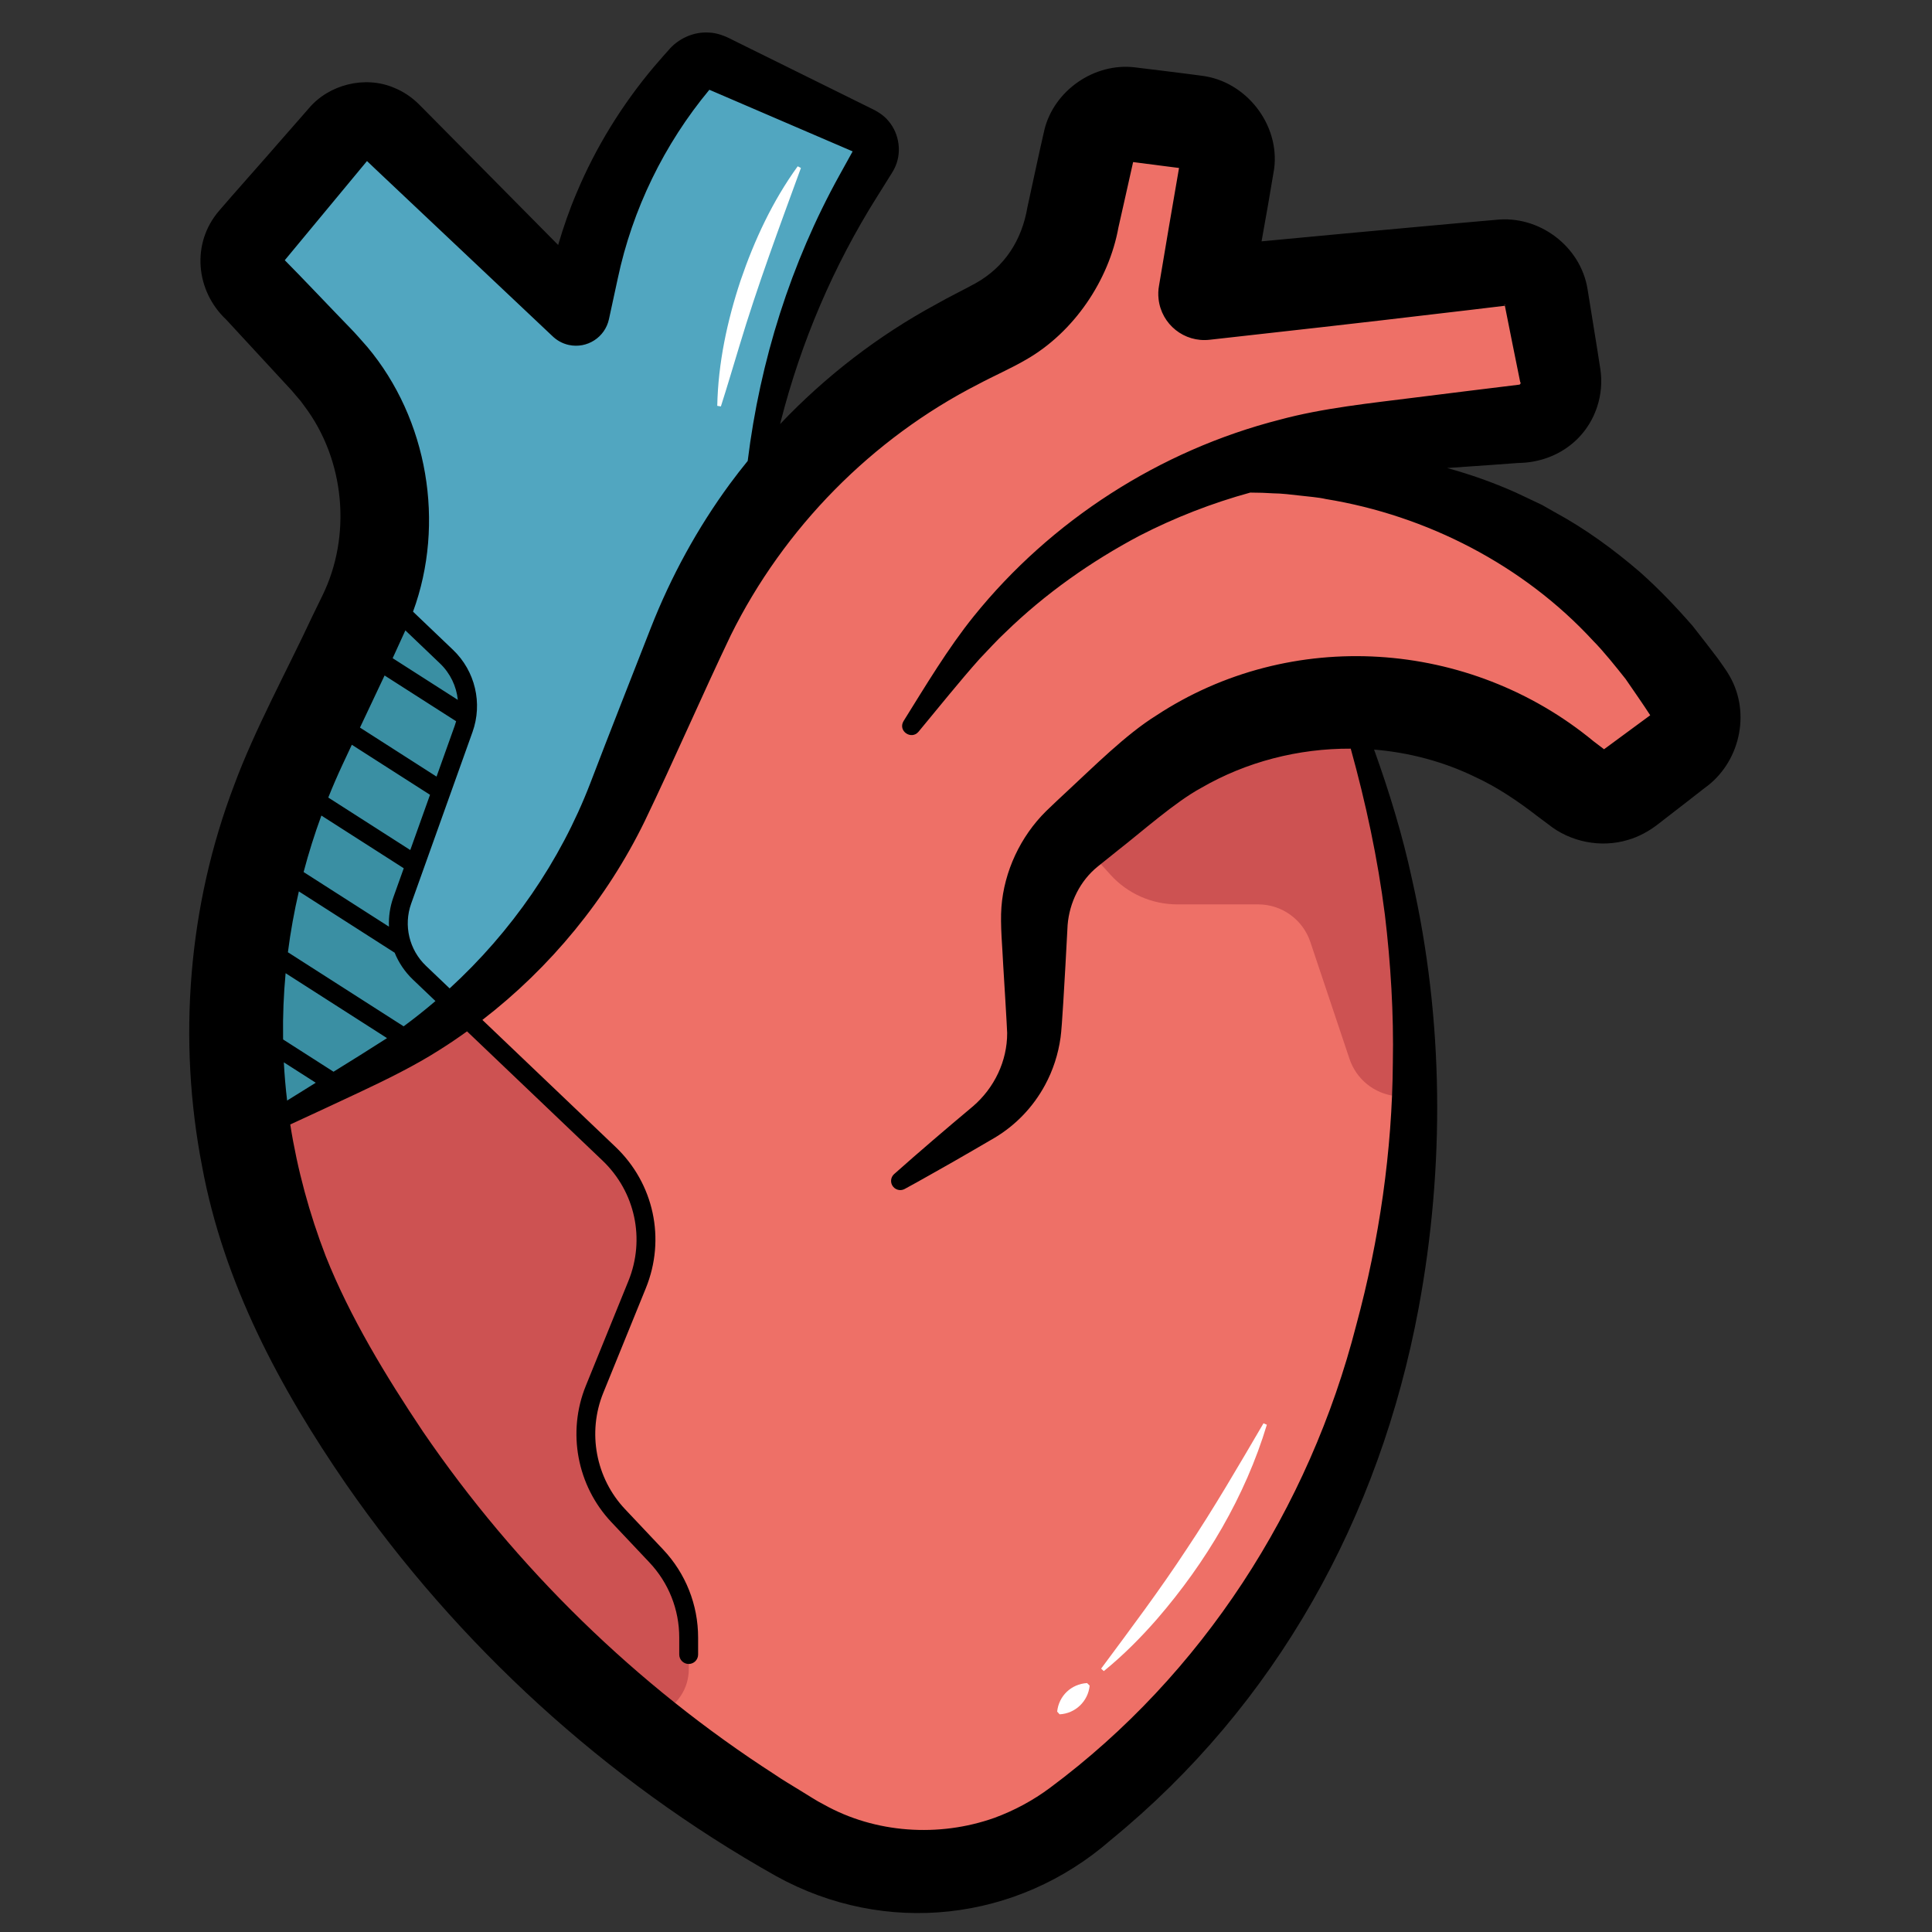 <svg id="Layer_1" enable-background="new 0 0 512 512" viewBox="0 0 512 512" xmlns="http://www.w3.org/2000/svg" width="300" height="300" version="1.1" xmlns:xlink="http://www.w3.org/1999/xlink" xmlns:svgjs="http://svgjs.dev/svgjs"><rect x="0" y="0" width="512" height="512" fill="#333333" stroke="none"/><g width="100%" height="100%" transform="matrix(1,0,0,1,0,0)"><g><path d="m447.63 183.94-1.98-2.94c-29.44-43.72-82.98-64.49-134.2-52.07l-2.97.72 51.34-13.16 43.88-4.26c6.41-.62 10.92-6.58 9.77-12.92l-3.74-20.69c-1.02-5.67-6.25-9.59-11.98-9l-78.44 8.16 5.91-33.78c.97-5.58-2.91-10.85-8.54-11.56l-17.04-2.16c-5.09-.65-9.84 2.7-10.95 7.71l-4.81 21.78c-2.52 11.41-10.02 21.1-20.43 26.42l-7.64 3.9c-33.07 16.87-59.14 44.86-73.63 79.04l-17.65 41.65c-12.97 30.61-35.95 55.91-65.17 71.76l-30.27 16.42-4.41 1.74c3.09 19.45 9.49 38.49 19.16 56.23 29.59 54.28 73.58 99.35 127.14 130.23 23.17 13.36 52.1 11.46 73.32-4.82 34.54-26.49 60.59-62.5 74.94-103.6 20.68-59.24 20.98-123.68.84-183.11l-3.22-9.52c19.14-.37 38.43 5.49 54.63 17.72l6.89 5.2c3.89 2.94 9.25 2.94 13.14 0l13.64-10.29c4.62-3.49 5.71-9.99 2.47-14.8z" fill="#ee7067" fill-opacity="1" data-original-color="#ee7067ff" stroke="none" stroke-opacity="1"/></g><g><path d="m284.93 221.52 9.4 10.34c4.52 4.98 10.93 7.81 17.65 7.81h21.44c6.27 0 11.84 4.01 13.83 9.95l10.38 30.99c1.8 5.37 6.54 9.22 12.17 9.86l5.11.58c.58-32.21-4.35-64.5-14.82-95.43l-2.25-6.63-32.28-1.36z" fill="#cd5252" fill-opacity="1" data-original-color="#cd5252ff" stroke="none" stroke-opacity="1"/></g><g><path d="m163.89 401.67c-8.48-8.98-10.93-22.08-6.28-33.52l11.27-27.74c4.88-11.99 1.92-25.75-7.45-34.68l-39.86-38.02c-6.9 5.57-14.32 10.54-22.2 14.81l-30.27 16.42-4.41 1.74c3.09 19.45 9.49 38.49 19.16 56.23 19.8 36.33 46.06 68.53 77.32 95.11.06.05.13.11.19.16 8.38 7.04 21.18 1.02 21.18-9.92v-8.32c0-8.05-3.08-15.79-8.61-21.64z" fill="#cd5252" fill-opacity="1" data-original-color="#cd5252ff" stroke="none" stroke-opacity="1"/></g><g><path d="m63.97 295.73c-4.29-33.01.88-67.03 15.6-97.88l16.55-34.67c10.74-22.51 6.54-49.31-10.57-67.45l-18.88-20.01c-3.36-3.57-3.5-9.09-.32-12.83l23.39-27.44c3.61-4.23 10.05-4.53 14.03-.64l48.83 47.69 2.62-11.08c4.5-19 13.47-36.66 26.16-51.5l1.69-1.98c1.61-1.89 4.29-2.47 6.54-1.43l39.36 18.18c2.98 1.38 4.12 5.02 2.45 7.85l-3.8 6.45c-14.92 25.29-24.32 53.44-27.59 82.62l-.93 8.28-28.94 57.61s-39.05 61.87-40.71 63.39-58.91 37.28-58.91 37.28z" fill="#51a6c0" fill-opacity="1" data-original-color="#51a6c0ff" stroke="none" stroke-opacity="1"/></g><g><path d="m113.18 259.72c-6.4-6.1-8.61-15.4-5.63-23.73l14.37-40.18c2.98-8.32.78-17.62-5.62-23.72l-17.2-16.43c-.82 2.55-1.81 5.06-2.98 7.52l-16.55 34.67c-14.73 30.85-19.89 64.87-15.6 97.88l6.58 2.43s33.49-20.92 49.99-31.44z" fill="#3a8fa3" fill-opacity="1" data-original-color="#3a8fa3ff" stroke="none" stroke-opacity="1"/></g><g><path d="m291.81 442.2c7.79-10.5 15.55-20.82 22.7-31.72 7.24-10.83 13.71-22.01 20.33-33.29 0 0 .89.38.89.38-5.73 18.99-16.12 36.47-29.06 51.44-4.34 4.98-9.02 9.68-14.15 13.85z" fill="#ffffff" fill-opacity="1" data-original-color="#ffffffff" stroke="none" stroke-opacity="1"/></g><g><path d="m280.16 453.59c.44-4.18 3.74-7.31 7.93-7.56 0 0 .68.68.68.68-.4 4.14-3.8 7.4-7.96 7.6.01 0-.65-.72-.65-.72z" fill="#ffffff" fill-opacity="1" data-original-color="#ffffffff" stroke="none" stroke-opacity="1"/></g><g><path d="m190.08 107.55c.23-11.33 2.63-22.51 6.19-33.24 3.65-10.69 8.48-21.06 15.13-30.24 0 0 .85.45.85.45-5.73 15.71-11.51 31.18-16.31 47.18-1.62 5.3-3.17 10.64-4.9 16.01z" fill="#ffffff" fill-opacity="1" data-original-color="#ffffffff" stroke="none" stroke-opacity="1"/></g><path d="m458.41 179.22c-.88-1.57-2.13-3.21-3.15-4.69-2.21-2.88-4.45-5.83-6.71-8.67-4.34-4.98-8.95-9.82-13.89-14.21-6.97-6-14.5-11.51-22.6-15.9 0 0-3.42-1.94-3.42-1.94-1.75-.87-5.35-2.51-7.11-3.36-5.83-2.6-11.87-4.73-18.03-6.42 6.94-.48 16.88-1.16 18.89-1.34 9.51-.12 17.9-5.75 20.89-14.94 1.04-3.16 1.33-6.6.84-9.88l-.82-5.24-1.61-10.01-.81-5-.1-.63s-.05-.31-.05-.31c-1.82-11.47-12.92-19.75-24.43-18.41-4.39.35-13.29 1.2-17.68 1.58-14.25 1.29-29.53 2.7-44.29 4.11 1.16-6.42 2.29-12.85 3.34-19.24 1.53-11.76-7.47-23.23-19.22-24.65-.69-.07-3.58-.5-4.33-.57-3.81-.46-9.6-1.22-13.36-1.65-10.67-1.3-21.4 6.07-23.97 16.51-1.46 6.28-3.11 14.19-4.5 20.5-1.47 8.77-6.05 15.91-13.74 20.2-3.45 1.9-6.89 3.53-10.42 5.55-15.36 8.3-29.38 19.11-41.39 31.77.07-.28.14-.57.21-.85 5.36-20.95 13.93-41.04 25.44-59.33 0 0 3.9-6.24 3.9-6.24.25-.39.49-.8.7-1.22 2.08-4.04 1.44-9.16-1.5-12.64-1.34-1.66-3.2-2.73-5.1-3.61-1.56-.8-27.43-13.53-29.72-14.69 0 0-6.6-3.26-6.6-3.26-1.74-.94-4.08-1.87-6.2-1.91-4.09-.28-8.23 1.63-10.82 4.8l-1.23 1.37-2.55 2.94c-8.41 10-15.37 21.24-20.44 33.33-1.91 4.45-3.52 9.13-4.91 13.85l-34.04-34.41-2.82-2.84-.2-.2c-1.85-1.79-4.04-3.26-6.44-4.22-7.68-3.28-17.29-.87-22.61 5.5-1.62 1.82-6.26 7.19-7.91 9.03-3.48 4.06-12.47 14.11-15.84 18.08-7.42 8.62-6.23 21.25 1.95 28.9 3.89 4.21 13.41 14.51 17.31 18.74l.26.31 1.05 1.24 1.06 1.23c.33.43.64.88.96 1.31 10.78 14.25 12.62 34.45 4.71 50.42-.56 1.17-2.05 4.19-2.63 5.4-6.45 13.85-15.38 30.26-20.63 44.55-12.24 32.01-15.06 67.56-8.53 101.19 5.73 30.94 20.59 58.66 38.17 84.19 29.55 42.6 68.74 78.46 113.94 103.84 28.89 16 63.84 12.12 88.66-9.54 43.98-35.94 71.27-85.53 81.61-140.96 6.97-37.48 6.68-76.44-1.74-113.66-2.48-11.56-6.02-23.16-10.06-34.38 9.27.77 18.4 3.17 26.82 7.27 5.85 2.7 11.28 6.38 16.39 10.33 0 0 2.93 2.19 2.93 2.19 5.85 4.72 14.02 6.34 21.2 4.13 2.82-.8 5.67-2.39 7.92-4.16.47-.39 1.68-1.26 2.17-1.68l5.78-4.47c.91-.68 3.47-2.73 4.32-3.37 9.32-6.57 12.41-19.73 6.73-29.66zm-59.67-98.59c.02-.02 0-.01.02-.02.01.02 0-.05.02.04.02.1.04.2.06.3-.05-.03-.09-.07-.1-.11-.03-.03-.02-.09-.02-.14-.01-.02.03-.06.02-.07zm-323.27-11.67c5.71-6.89 14.17-17.09 19.6-23.64l2.19-2.64 2.44 2.32 46.58 43.96c1.21 1.2 2.71 2.08 4.48 2.46 4.82 1.04 9.58-2.02 10.62-6.84.47-2.24 1.9-8.69 2.34-10.8 3.87-18.29 12.3-35.59 24.27-49.99.53.23 6.72 2.89 6.72 2.89 3.29 1.45 26.99 11.58 31.25 13.44-.59 1.06-3.46 6.25-3.46 6.25-12.96 23.4-21.08 49.29-24.35 75.78-1.62 2-3.21 4.03-4.73 6.1-8.6 11.71-15.61 24.57-20.91 38.06-5.23 13.39-10.99 27.94-16.09 41.29-7.97 20.71-20.88 39.33-37.26 54.34l-6.28-5.99c-4.44-4.24-5.98-10.71-3.91-16.49l16.25-45.46c2.73-7.63.71-16.18-5.16-21.78l-10.6-10.12c8.59-23.4 3.93-51.02-12.12-70.16-1.36-1.53-3.17-3.64-4.59-5.07-3.8-3.89-13.56-14.2-17.28-17.91zm-.25 212.57 8.46 5.41c-2.54 1.57-5.07 3.15-7.59 4.72-.4-3.36-.69-6.74-.87-10.13zm13.17 2.49-13.36-8.55c0-.21-.01-.43-.01-.64-.09-5.65.15-11.3.67-16.92l26.87 17.2c-.03.02-.05.04-.08.06-4.62 2.97-9.35 5.92-14.09 8.85zm18.58-12.03-30.67-19.63c.69-5.42 1.67-10.8 2.9-16.13l25.39 16.25c1.07 2.64 2.7 5.07 4.83 7.11l5.98 5.7c-2.73 2.33-5.54 4.57-8.43 6.7zm-21.8-55.86 21.83 13.97-2.75 7.69c-.91 2.54-1.28 5.18-1.17 7.79l-22.62-14.48c1.34-5.06 2.91-10.06 4.71-14.97zm5.56-13.4c.78-1.68 1.63-3.48 2.51-5.36l20.72 13.26-5.23 14.64-21.73-13.91c1.16-2.91 2.41-5.79 3.73-8.63zm16.7-35.67 9.18 8.77c2.72 2.6 4.35 6.05 4.72 9.65l-17.27-11.05c1.2-2.59 2.34-5.07 3.37-7.37zm-5.51 11.95 18.96 12.13c-.11.4-.23.79-.37 1.18l-4.82 13.49-20.29-12.99c2.13-4.49 4.37-9.23 6.52-13.81zm323.17 19.55c-.52-.4-2.8-2.13-2.8-2.13-32.83-27.09-80.22-30.27-115.89-6.8-8 4.97-16.65 13.64-23.61 20.08-1.83 1.69-3.63 3.39-5.57 5.26-6.79 6.71-11.12 15.96-11.83 25.42-.36 4.68.29 10.93.49 15.68.13 1.98.99 16.08 1.03 17.67.03 7.42-3.38 14.57-9.08 19.46-6.88 5.76-14.2 12.01-20.88 17.95-.81.73-1.06 1.95-.51 2.96.64 1.18 2.11 1.62 3.29.99 4.32-2.33 8.55-4.79 12.82-7.18 3.24-1.87 7.81-4.49 11.11-6.44 5.54-3.32 10.14-8.11 13.28-13.92 2.11-3.88 3.51-8.21 4.12-12.61.41-2.62 1.1-16.14 1.28-18.87.15-2.55.44-8.41.59-10.94.48-5.99 3.33-11.74 7.96-15.48 0 0 5.43-4.36 5.43-4.36 6.2-4.82 15.09-12.75 21.94-16.46 12.02-6.98 25.87-10.51 39.7-10.44 4.02 14.49 7.15 29.1 9.05 44.01 1.54 12.8 2.37 26.34 2.11 39.23-.17 23.36-3.58 46.94-9.69 69.49-12.47 48.65-40.8 92.65-81.14 122.64-4.49 3.35-9.52 6.06-14.79 7.99-14.67 5.2-31.54 4.1-45.16-3.53l-1.46-.79c-.49-.26-1.08-.65-1.62-.97l-3.29-2.03c-2.18-1.37-4.43-2.64-6.55-4.11-36.78-23.69-68.69-54.86-93.35-90.97-9.77-14.6-19.35-30.36-25.75-46.47-4.33-11.23-7.52-22.97-9.4-34.89 6.04-2.78 12.06-5.58 18.08-8.41 7.12-3.34 14.96-7.17 21.6-11.43 2.44-1.53 4.83-3.16 7.17-4.84l35.9 34.24c8.68 8.28 11.38 20.82 6.86 31.93l-11.27 27.74c-5.01 12.31-2.34 26.51 6.78 36.17l10.05 10.65c5.11 5.41 7.92 12.49 7.92 19.93v4.49c0 1.38 1.12 2.5 2.5 2.5s2.5-1.12 2.5-2.5v-4.49c0-8.72-3.3-17.02-9.29-23.36l-10.05-10.65c-7.79-8.24-10.06-20.35-5.79-30.86l11.28-27.74c5.3-13.03 2.14-27.73-8.04-37.43l-35.28-33.65c18.02-13.88 32.98-32.08 42.98-52.59 7.73-16.05 15.17-33.29 22.86-49.38 14.07-28.4 37.43-52.14 65.61-66.52 3.95-2.12 8.75-4.21 12.7-6.53 12.59-7.22 21.88-20.94 24.42-35.05l1.5-6.65 2.38-10.62 10.64 1.37 1.53.19c-1.78 10.36-3.6 20.85-5.3 31.17-.22 1.17-.26 2.36-.12 3.59.76 6.71 6.81 11.53 13.52 10.77 19.47-2.17 40.87-4.56 60.45-6.9 4.52-.53 13.23-1.54 17.62-2.09l.18-.02c1.18 5.87 2.87 14.46 4.06 20.21.04.07.08.08.1.14.07.14-.05.35-.15.46-.03.04-.07.06-.14.09-4.73.58-22.59 2.77-27.49 3.4-11.82 1.5-24.61 2.79-36.1 5.91-31.73 8.12-60.57 26.69-81.03 52.08-6.83 8.46-12.84 18.54-18.6 27.77-1.58 2.63 2.05 5.08 3.95 2.84 5.08-6.11 10.94-13.44 16.18-19.3 1.98-2.06 4.78-5.15 6.88-7.07 10.52-10.24 22.73-18.82 35.54-25.6 9.4-4.83 19.23-8.65 29.33-11.42 2.18.01 4.32.07 6.13.2 2 0 5 .36 6.98.59 2.02.25 4.93.45 6.91.92 26.78 4.35 52.41 17.56 70.81 37.53 2.77 2.78 6.15 7.03 8.63 10.15 1.8 2.63 4.7 6.77 6.53 9.62-3.7 2.73-8.52 6.27-12.24 9.01z" fill="#000000" fill-opacity="1" data-original-color="#000000ff" stroke="none" stroke-opacity="1"/></g></svg>